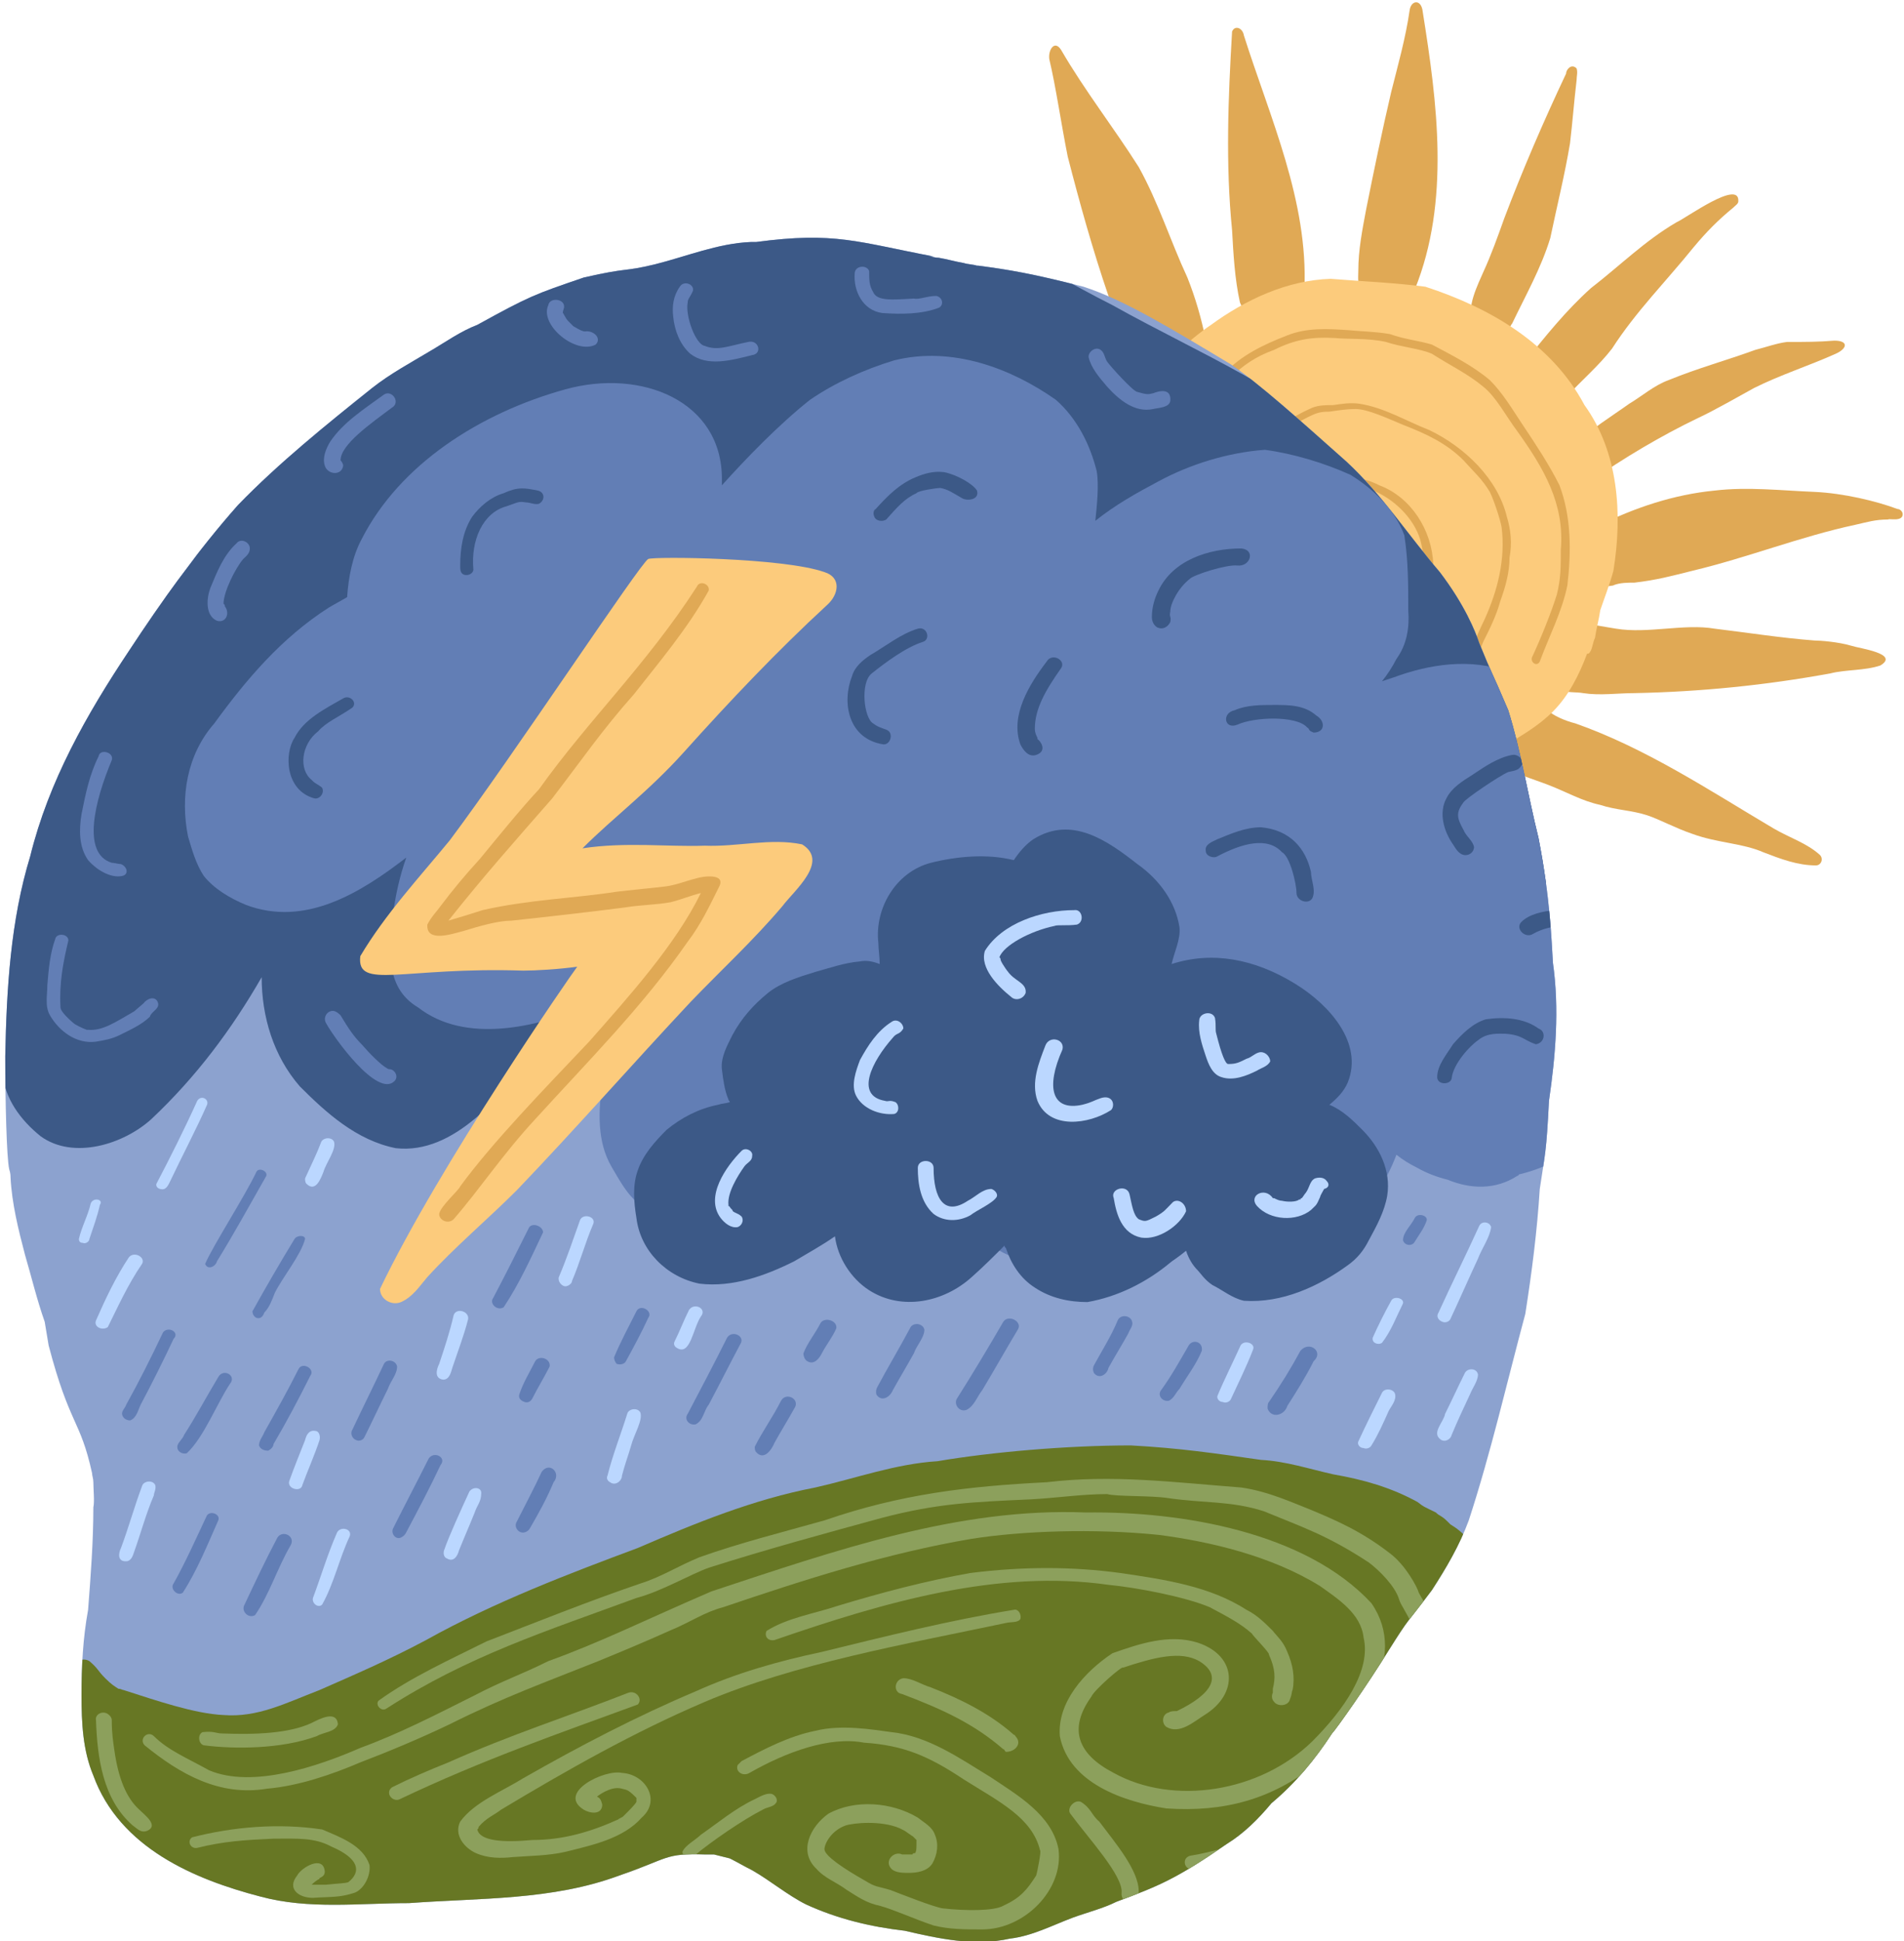 <?xml version="1.0" encoding="utf-8"?>
<!-- Generator: Adobe Illustrator 27.0.0, SVG Export Plug-In . SVG Version: 6.00 Build 0)  -->
<svg version="1.1" xmlns="http://www.w3.org/2000/svg" xmlns:xlink="http://www.w3.org/1999/xlink" x="0px" y="0px"
	 viewBox="0 0 144.8 147.6" style="enable-background:new 0 0 144.8 147.6;" xml:space="preserve">
<style type="text/css">
	.st0{fill:#FFFFFF;}
	.st1{fill:#8CA2CF;}
	.st2{clip-path:url(#SVGID_00000063593628501861055140000011704030840355943866_);}
	.st3{fill:#627EB5;}
	.st4{fill:#8CA05C;}
	.st5{fill:#677724;}
	.st6{fill:#E0A955;}
	.st7{fill:#BBD7FF;}
	.st8{fill:#3C5987;}
	.st9{fill:#669CD3;}
	.st10{clip-path:url(#SVGID_00000119079358298861743560000001902613503346856099_);}
	.st11{fill:#92C4FC;}
	.st12{fill:#FAF4D2;}
	.st13{fill:#FCCB7C;}
	.st14{clip-path:url(#SVGID_00000023274603840478086140000007264536772166367406_);}
	.st15{clip-path:url(#SVGID_00000099630803408266280280000002179484581151799699_);}
	.st16{fill:#C5CAF0;}
	.st17{clip-path:url(#SVGID_00000070830481745310778670000006280921250793070998_);}
	.st18{clip-path:url(#SVGID_00000102513412475594882680000005821887437983657398_);}
	.st19{clip-path:url(#SVGID_00000029751078170431228510000011696394354233481356_);}
	.st20{clip-path:url(#SVGID_00000140709649165279317030000017233633716220693643_);}
	.st21{clip-path:url(#SVGID_00000026844895411699969710000015802917370998536344_);}
</style>
<g id="BACKGROUND">
</g>
<g id="OBJECTS">
	<g>
		<g>
			<path class="st6" d="M119.9,5.2c0.1,0.3,0,0.6,0,0.9c-0.2,1.7-0.3,3.1-0.5,4.8c-0.4,2.4-1,4.8-1.5,7.2c-0.7,2.3-1.9,4.4-2.9,6.5
				c-0.1,0.1-0.1,0.2-0.2,0.3c0,0.3-0.4,0.5-0.7,0.3c-0.6-0.8-0.7-0.5-1.9-1c-0.9-0.4,0.3-2.8,0.6-3.5c0.6-1.3,1.1-2.7,1.6-4.1
				c1.4-3.7,3-7.4,4.7-11C119.1,5.3,119.5,4.8,119.9,5.2"/>
			<path class="st6" d="M108.2,0.9c1.1,6.9,2.1,14.4-0.6,21.1c0,0.1-0.1,0.2-0.1,0.3c0,0.3-0.2,0.5-0.5,0.5
				c-0.7-0.2-0.9-0.3-1.7-0.4c-0.6-0.1-1.2,0-1.7-0.4c-0.4-0.3-0.3-0.9-0.3-1.4c0-1.6,0.3-3.1,0.6-4.7c0.6-3,1.2-5.9,1.9-8.9
				c0.5-2,1.1-4.1,1.4-6.2C107.3,0,108.1-0.1,108.2,0.9"/>
			<path class="st6" d="M94.6,2.7c2,6.3,4.9,12.6,4.6,19.3c0,0.1,0,0.1,0,0.2c0.1,0.1,0.1,0.2,0.1,0.4c0,0.1-0.1,0.2-0.2,0.2
				c0,0.1-0.1,0.1-0.1,0.2c-0.1,0.1-0.3,0.1-0.4,0c-0.1,0-0.3,0-0.4,0c-0.6,0-1.2,0.2-1.8,0.3c-0.8,0.1-1.7,0.8-2.1-0.3
				c-0.4-1.8-0.5-3.7-0.6-5.5c-0.5-5-0.3-10,0-15.1C93.9,1.9,94.5,2.1,94.6,2.7"/>
			<path class="st6" d="M80.7,3.8c1.8,3.1,4,5.9,5.9,8.9c1.5,2.7,2.4,5.6,3.7,8.4c0.6,1.5,1.1,3.2,1.4,4.8c0,0.1,0,0.1,0,0.2
				c0,0,0,0,0,0c0,0.1,0,0.2-0.1,0.3c-0.1,0.1-0.2,0.1-0.3,0.1c-0.9,0.5-1.7,1.6-2.6,2.8c-0.7,1-1.4,1.2-1.7-0.2
				c-0.9-2.2-1.9-4.4-2.7-6.6c-1.2-3.5-2.2-7.1-3.1-10.6c-0.5-2.5-0.9-5.3-1.4-7.4C79.7,3.8,80.2,3,80.7,3.8"/>
			<path class="st6" d="M63.3,19.3c0.2-0.3,0.6-0.1,0.8,0.1c0.6,0.4,1.2,0.9,1.5,1.1c1.7,0.9,3.5,1.6,5.1,2.5
				c1.1,0.6,1.7,1.1,2.9,1.7c1.3,0.6,2.3,1.5,3.5,2.3c0.5,0.3,2,1.2,2.8,1.6c1.8,0.9,3.8,1.6,5.7,2.5c0.3,0.1,0.7,0.3,1,0.5
				c0,0,0,0,0,0c0.1,0,0.1,0.1,0.2,0.1c0.2,0,0.5,0.2,0.3,0.4c-0.8,1.4-1.5,2.8-2.2,4.2c-0.2,0.5-0.4,1.3-1.1,1.2
				c-0.4-0.1-0.6-0.4-0.9-0.6c-0.6-0.4-1.1-0.7-1.8-1.1c-3.5-2.1-7.1-4.3-10-7.2c-2.8-2.9-4.8-6-7.7-8.5c0,0,0,0,0,0
				c0,0-0.1,0-0.1-0.1C63.1,19.7,63.1,19.5,63.3,19.3"/>
			<path class="st6" d="M115.9,27.6c1.6-2,3.2-4,5.1-5.7c2.2-1.7,4.1-3.6,6.5-5c0.7-0.3,4.8-3.3,4.7-1.6c0,0.2-0.2,0.3-0.4,0.5
				c-1.1,0.9-2,1.8-3,3c-2.1,2.6-4.4,4.9-6.2,7.7c-1,1.3-2.3,2.4-3.4,3.6c-0.3,0.3-0.5,0.7-1,0.8c-0.7-0.1-0.9-0.8-1.2-1.4
				c-0.1-0.2-0.7-0.9-1-1.4C116,28.2,115.7,27.9,115.9,27.6"/>
			<path class="st6" d="M119.6,34C119.6,34,119.6,34,119.6,34c0.1-0.1,0.1-0.2,0.2-0.2c0,0,0,0,0,0c1.2-1.2,2.7-2.1,4.1-3.1
				c1-0.6,1.9-1.4,3-1.8c2.2-0.9,4.4-1.5,6.6-2.3c0.8-0.2,1.6-0.5,2.4-0.6c1.4,0,2.4,0,3.6-0.1c1.1,0,1,0.6,0.1,1
				c-2,0.9-4.2,1.6-6.2,2.6c-1.1,0.6-3,1.7-4.3,2.3c-2.7,1.3-5.6,3-8.3,4.9c-0.5,0-0.6-0.7-0.9-1.2c-0.1-0.3-0.3-0.8-0.4-1.1
				C119.5,34.2,119.5,34.1,119.6,34"/>
			<path class="st6" d="M121.5,40c2.8-1.4,5.8-2.4,8.9-2.7c2.5-0.3,5.1,0,7.6,0.1c2.2,0.1,4.7,0.7,6.3,1.3c0.2,0,0.4,0.2,0.4,0.4
				c0,0.6-1.1,0.3-1.1,0.4c-1,0-1.6,0.2-2.5,0.4c-4.2,0.9-8.2,2.5-12.4,3.5c-1.6,0.4-2.7,0.7-4.4,0.9c-0.5,0-1.1,0-1.6,0.2
				c0.2,0-0.6,0.1-0.7,0.1c-0.3,0-0.7,0.2-1,0c-0.4-0.4,0-1,0.1-1.5c0.2-1,0.2-1.7,0.3-2.5C121.4,40.5,121.3,40.1,121.5,40"/>
			<path class="st6" d="M120.2,47.5c0.3-0.2,0.6-0.1,0.9,0c0.6,0.1,1.2,0.2,1.8,0.3c2.4,0.4,5.2-0.4,7.5,0c2.5,0.3,5,0.7,7.6,0.9
				c0.4,0,1.8,0.1,2.8,0.4c0.6,0.2,3.7,0.6,2.2,1.5c-1.2,0.4-2.6,0.3-3.8,0.6c-4.9,0.9-9.9,1.4-14.9,1.5c-1.3,0-2.6,0.2-3.9,0
				c-0.5-0.1-1.3,0-2-0.3c-0.1-0.1-0.2-0.2-0.2-0.3c-0.1-0.1-0.2-0.2-0.1-0.4C118.8,50.4,119.4,48.6,120.2,47.5"/>
			<path class="st6" d="M112.3,57.1c1.3-1.1,2.7-2.2,3.7-3.2c0.2-0.3,0.5-0.8,0.9-0.7c0.5,0.3,0.4,0.5,0.8,0.8
				c0.4,0.4,1.3,0.8,2.1,1c5.4,1.9,10.2,5.1,15.1,8c1.2,0.7,2.5,1.1,3.5,2c0.3,0.3,0.1,0.8-0.3,0.8c-1.4,0-2.7-0.5-4-1
				c-1.6-0.7-3.5-0.7-5.4-1.4c-1.2-0.4-2.5-1.1-3.4-1.4c-1.2-0.4-2.4-0.4-3.6-0.8c-1.4-0.3-2.6-1-3.9-1.5c-0.5-0.2-1.4-0.5-2.2-0.8
				c-1-0.4-1.7-0.5-2.5-0.9c-0.5-0.3-0.2-0.2-0.6-0.5c0,0-0.1-0.1-0.1-0.1C112.2,57.6,112.1,57.3,112.3,57.1"/>
			<path class="st6" d="M69,41.2c2-0.2,4.9-0.3,6.5-0.7c1.1-0.2,2.1-0.7,3.2-0.8c1.2-0.2,2.4-0.1,3.6,0c0.9,0.2,1.2,0.3,1.7,0.1
				c0.3-0.1,0.1,0,0.5-0.1c0,0,0,0,0,0c0,0,0,0,0,0c0,0,0,0,0,0c0.1,0,0.1-0.1,0.2-0.1c0,0,0,0,0,0c0.3-0.2,0.6,0.1,0.6,0.4
				c-0.4,1.4-0.7,2.9-0.6,4.2c0,0.1,0.1,0.3,0.1,0.3c0.1,0.3,0.1,0.4,0.2,0.5c0,0.4-0.4,0.7-0.7,0.5c-1.3-0.8-2.9-0.7-4.5-1.1
				c-1.3-0.3-2.4-0.8-3.6-1.1c-2.4-0.4-4.5-0.7-6.7-0.8c-0.6-0.1-1.3,0-1.7-0.5C67.4,41.2,68.5,41.1,69,41.2"/>
		</g>
		<path class="st13" d="M88,28.9c0.5-0.7,1-1.5,1.6-2.2c0.8-0.7,1.6-1.4,2.5-2c2.6-1.9,5.8-3.4,9.1-3.5c2.5,0.2,4.9,0.3,7.2,0.6
			c4.9,1.6,9.6,4.3,12.1,9c2.6,3.6,2.9,8.3,2.2,12.6c-0.3,1.1-0.7,2.1-1,3c-0.1,0.7-0.3,1.4-0.4,2.1c-0.2,0.4-0.2,1-0.5,1.2
			c0,0-0.1,0-0.1,0c-0.6,1.6-1.4,3.2-2.6,4.4c-0.9,0.9-2,1.6-3,2.2c-0.2,0.2-0.4,0.3-0.7,0.5c-3.1,2.3-6.9,3.9-10.8,3.3
			c-1.4-0.3-1.8-0.2-3.1-0.4c-1.5-0.3-2.9-0.9-4.3-1.6c-2.8-1.5-5.6-3.1-7.7-5.5c-1.3-1.9-2.5-4-3.4-6.2c-0.6-1.8-1-3.7-1.2-5.7
			c-0.2-1.5-0.2-3,0.2-4.5c0.4-1.2,0.9-2.4,1.4-3.5C86.3,31.3,87.1,30.4,88,28.9"/>
		<path class="st6" d="M93.1,28.4c1.3-1.4,3-2.2,4.8-2.9c1.5-0.6,3.1-0.5,4.6-0.4c1,0.1,2,0.1,3.2,0.3c1.1,0.4,2.2,0.5,3.2,0.8
			c1.5,0.8,3.1,1.6,4.4,2.7c1,1,1.7,2.2,2.5,3.4c1,1.5,2,3,2.8,4.6c0.9,2.4,0.9,5,0.6,7.6c-0.4,2-1.4,3.9-2.1,5.8
			c-0.2,0.4-0.7,0.1-0.6-0.3c0.7-1.5,1.5-3.5,1.9-4.8c0.3-1.2,0.3-2.1,0.3-3.4c0.3-3.5-1.3-6.2-3.3-9c-0.9-1.2-1.6-2.6-2.6-3.4
			c-1.2-1-2.5-1.6-3.9-2.5c-0.9-0.4-2.3-0.5-3.5-0.9c-1.3-0.3-2.9-0.2-3.9-0.3c-1.7-0.1-3,0.1-4.6,0.9c-1.4,0.5-2.4,1.2-3.3,2.1
			c-2,1.9-3.5,3.9-4.4,6.6C88.6,37,88,38.2,87.8,40c-0.2,1.8,0,3.4,0.5,5.1c0.6,2,1.9,3.1,3.3,4.6c1,0.9,1.9,1.8,3,2.7
			c0.6,0.3,2,1.2,2.9,1.7c1.7,0.8,3.8,1.3,5.8,1.1c0.9-0.1,2.1,0.1,2.7-0.1c0.3-0.1,0.5-0.1,0.7-0.3c1.5-0.9,2.8-1.7,3.8-3
			c1-1.2,1.6-3.1,2.4-4.7c1-2.2,1.6-4.6,1.3-7c-0.1-0.6-0.6-2.1-0.9-2.7c-0.6-1-1.2-1.5-2-2.4c-1.3-1.3-2.8-2-4.6-2.7
			c-1.2-0.5-2.7-1.2-3.6-1.2c-0.7,0-1.3,0.1-2,0.2c-0.7,0-1,0.1-1.6,0.4c-2.2,1.1-4.6,3.1-5.4,5.7c-0.7,1.6-0.5,3.5,0.1,5.2
			c0.8,2.2,2.4,4.3,4.5,5.1c1.3,0.5,2.6,1,3.6,0.9c2-0.2,3.5-0.8,4.6-2.4c0.4-0.7,1.2-2.1,1.4-3.1c0.1-0.5-0.1-1.1-0.2-1.7
			c-0.5-2.5-3.5-4.7-5.6-4.4c-0.9,0.4-1.8,0.7-2.2,1.7c-0.5,1.2-0.9,2.5-0.1,3.1c0.3,0.3,0.7,0.4,1.2,0.6c0.2,0,0.5,0.1,0.4,0.4
			c-0.1,0.3-0.4,0.3-0.7,0.2c-0.4-0.1-0.7-0.3-1-0.5c-1.6-1-0.8-3.6,0.2-4.8c0.7-0.6,1.2-0.8,2-1.2c0.9-0.3,1.8,0,2.6,0.4
			c2.4,0.9,4,3.4,4.1,6c0,1-0.4,1.8-0.9,2.7c-0.5,1-1.2,2-2.2,2.7c-1.2,0.7-2.6,1.2-4,1c-1.5-0.1-3.7-0.9-5.2-2
			c-2.4-1.9-3.7-4.9-3.7-7.9c0.1-1.9,1-3.6,2.2-5c1.2-1.5,2.8-2.6,4.6-3.4c0.5-0.2,1.1-0.2,1.6-0.2c0.7-0.1,1.3-0.2,2-0.1
			c1.9,0.3,3.5,1.3,5.3,2c2.7,1.3,5.2,3.7,5.9,6.6c0.3,1,0.4,2,0.2,3.1c0,1.1-0.3,2.2-0.7,3.3c-0.3,1.1-0.8,2.1-1.3,3.1
			c-0.5,1.3-1.1,2.6-2,3.7c-0.9,1.1-2,1.9-3.2,2.6c-0.6,0.4-1.2,0.8-2,0.9c-2,0-4.1,0.3-6.1-0.3c-1.4-0.3-2.6-0.9-3.8-1.6
			c-1.1-0.6-2-1.2-2.9-2.1c-1.8-1.7-3.6-3.3-4.7-5.3c-0.6-1.3-0.8-2.7-1-3.9c-0.3-2.7,0.6-5.2,1.6-7.6
			C89.6,32.4,91.2,30.2,93.1,28.4"/>
	</g>
	<g>
		<path class="st1" d="M118.1,73.2c-0.1-1.6-0.2-4.9-1.1-9.5c-0.8-3.2-1.3-6.5-2.3-9.7c-1.4-3.3-1.1-2.4-2.2-5.1
			c-0.3-0.9-1.1-2.9-3-5.4c-2.4-2.8-4.4-5.9-7.1-8.4c-3.6-3.2-6.6-5.9-8.8-7.4c-4.5-2.7-8.1-4.9-11.2-5.9c-3.9-1-5.7-1.3-8-1.6
			c0,0,0.1,0,0.1,0c0,0-0.1,0-0.1,0c-0.1,0-0.2,0-0.3,0c-0.8,0-0.2,0,0.2,0c-0.3-0.1-0.7-0.1-1-0.2c-0.6-0.1-1.3-0.3-1.9-0.4
			c0.1,0,0.1,0,0,0c-0.3,0-0.5-0.1-0.8-0.1c0.1,0,0.2,0,0.4,0c-5.8-1.1-7.5-1.9-13.5-1.1c0,0-0.2,0-0.4,0c-2.5,0.1-4.9,1.1-7.3,1.7
			c-2.5,0.6-1.9,0.2-5.4,1c-3.8,1.3-4.1,1.4-8.1,3.6c-1.3,0.5-2.4,1.3-3.6,2c-1.5,0.9-3,1.7-4.4,2.8c-3.5,2.8-7.1,5.7-10.2,8.9
			c-3.1,3.5-5.8,7.3-8.3,11.1c-3.2,4.8-6.1,9.9-7.5,15.6c-1.5,4.9-1.8,10.1-1.9,15.2c0,3.4,0.1,7.7,0.3,8.6c0.1,0.3,0.1,0.5,0.1,0.6
			c0.1,2,0.6,4,1.1,5.9c0.5,1.7,0.9,3.4,1.5,5.1c0.1,0.6,0.2,1.2,0.3,1.8c1.6,6.1,2.4,5.6,3.3,9.7c0,0.2,0.1,0.4,0.1,0.7
			c0,0.5,0.1,1.5,0,1.9c0,2.6-0.2,5.2-0.4,7.8c-0.4,2.2-0.5,4.3-0.5,6.5c0,2.1,0.1,4.2,0.9,6.1c2,5.5,7.7,7.9,12.7,9.2
			c3.7,1,7.5,0.5,11.3,0.5c5.4-0.4,10.9-0.2,16-2.1c3.8-1.3,3.4-1.7,6.5-1.6c0.3,0,0.5,0,0.7,0c0.4,0.1,0.8,0.2,1.2,0.3
			c0.6,0.3,1.1,0.6,1.7,0.9c1.4,0.8,2.7,1.9,4.1,2.6c2.4,1.1,4.9,1.7,7.5,2c2.6,0.6,5.3,1.2,8,0.6c1.7-0.2,3.2-1,4.8-1.6
			c1.1-0.4,2.3-0.7,3.3-1.2c3.2-1.2,4.5-1.7,8.4-4.4c1.3-0.8,2.4-1.9,3.4-3.1c1.8-1.5,3.3-3.3,4.6-5.3c0.3-0.3,2.7-3.7,4.3-6.3
			c1.7-2.7,1.2-1.8,3.3-4.6c1.1-1.7,2.1-3.4,2.8-5.3c1.7-5.2,2.9-10.5,4.3-15.7c0.5-3.2,0.9-6.3,1.1-9.5c0.4-2.7,0.5-2.7,0.7-6.7
			C118.3,80.3,118.6,76.7,118.1,73.2"/>
		<g>
			<defs>
				<path id="SVGID_00000090271626569272232640000005970113581054344088_" d="M118.1,73.2c-0.1-1.6-0.2-4.9-1.1-9.5
					c-0.8-3.2-1.3-6.5-2.3-9.7c-1.4-3.3-1.1-2.4-2.2-5.1c-0.3-0.9-1.1-2.9-3-5.4c-2.4-2.8-4.4-5.9-7.1-8.4c-3.6-3.2-6.6-5.9-8.8-7.4
					c-4.5-2.7-8.1-4.9-11.2-5.9c-3.9-1-5.7-1.3-8-1.6c0,0,0.1,0,0.1,0c0,0-0.1,0-0.1,0c-0.1,0-0.2,0-0.3,0c-0.8,0-0.2,0,0.2,0
					c-0.3-0.1-0.7-0.1-1-0.2c-0.6-0.1-1.3-0.3-1.9-0.4c0.1,0,0.1,0,0,0c-0.3,0-0.5-0.1-0.8-0.1c0.1,0,0.2,0,0.4,0
					c-5.8-1.1-7.5-1.9-13.5-1.1c0,0-0.2,0-0.4,0c-2.5,0.1-4.9,1.1-7.3,1.7c-2.5,0.6-1.9,0.2-5.4,1c-3.8,1.3-4.1,1.4-8.1,3.6
					c-1.3,0.5-2.4,1.3-3.6,2c-1.5,0.9-3,1.7-4.4,2.8c-3.5,2.8-7.1,5.7-10.2,8.9c-3.1,3.5-5.8,7.3-8.3,11.1
					c-3.2,4.8-6.1,9.9-7.5,15.6c-1.5,4.9-1.8,10.1-1.9,15.2c0,3.4,0.1,7.7,0.3,8.6c0.1,0.3,0.1,0.5,0.1,0.6c0.1,2,0.6,4,1.1,5.9
					c0.5,1.7,0.9,3.4,1.5,5.1c0.1,0.6,0.2,1.2,0.3,1.8c1.6,6.1,2.4,5.6,3.3,9.7c0,0.2,0.1,0.4,0.1,0.7c0,0.5,0.1,1.5,0,1.9
					c0,2.6-0.2,5.2-0.4,7.8c-0.4,2.2-0.5,4.3-0.5,6.5c0,2.1,0.1,4.2,0.9,6.1c2,5.5,7.7,7.9,12.7,9.2c3.7,1,7.5,0.5,11.3,0.5
					c5.4-0.4,10.9-0.2,16-2.1c3.8-1.3,3.4-1.7,6.5-1.6c0.3,0,0.5,0,0.7,0c0.4,0.1,0.8,0.2,1.2,0.3c0.6,0.3,1.1,0.6,1.7,0.9
					c1.4,0.8,2.7,1.9,4.1,2.6c2.4,1.1,4.9,1.7,7.5,2c2.6,0.6,5.3,1.2,8,0.6c1.7-0.2,3.2-1,4.8-1.6c1.1-0.4,2.3-0.7,3.3-1.2
					c3.2-1.2,4.5-1.7,8.4-4.4c1.3-0.8,2.4-1.9,3.4-3.1c1.8-1.5,3.3-3.3,4.6-5.3c0.3-0.3,2.7-3.7,4.3-6.3c1.7-2.7,1.2-1.8,3.3-4.6
					c1.1-1.7,2.1-3.4,2.8-5.3c1.7-5.2,2.9-10.5,4.3-15.7c0.5-3.2,0.9-6.3,1.1-9.5c0.4-2.7,0.5-2.7,0.7-6.7
					C118.3,80.3,118.6,76.7,118.1,73.2"/>
			</defs>
			<clipPath id="SVGID_00000044147149115410455000000007022924984463139753_">
				<use xlink:href="#SVGID_00000090271626569272232640000005970113581054344088_"  style="overflow:visible;"/>
			</clipPath>
			<g style="clip-path:url(#SVGID_00000044147149115410455000000007022924984463139753_);">
				<path class="st5" d="M113.4,122.1c-0.1-0.6,0-0.7-0.2-1.2l0,0c0-0.2-0.1-0.5-0.2-0.6c0-0.1,0-0.2,0-0.2c0-0.2,0-0.4-0.1-0.6
					c0.1-0.3,0-0.7-0.1-1c-0.1-0.3,0-0.2-0.4-0.6c0,0-0.1,0-0.1,0c0-0.1-0.1-0.1-0.1-0.2c-0.3-0.4-0.3-0.2-0.6-0.7
					c-0.3-0.4-0.8-0.8-1.3-1.1c0,0-0.1-0.1-0.2-0.2c-0.5-0.5-0.6-0.4-0.9-0.7c-0.8-0.4-0.9-0.4-1.4-0.8c-2-1.1-4.1-1.7-6.4-2.1
					c-1.8-0.4-3.6-1-5.5-1.1c-3.5-0.5-6.2-0.9-9.9-1.1c-4.8,0-10.6,0.5-14.7,1.2c-3.2,0.2-6.2,1.3-9.3,2c-4.7,0.9-9.1,2.7-13.5,4.6
					c-5.1,1.9-10.9,4.1-16.1,7c-2.8,1.5-5.6,2.7-8.1,3.8c-2.6,1-4.7,2.1-7.3,1.9c-2.2-0.1-5.1-1.1-7.6-1.9c-0.1,0-0.2-0.1-0.4-0.1
					c-0.3-0.2-0.5-0.3-1-0.8c-0.6-0.6-0.5-0.7-1.2-1.3c-0.5-0.3-1.2,0-1.2,0.6c-0.2,1,0,1.9-0.1,2.9c-0.1,0.4-0.1,0.9,0,1.3
					c-0.1,1.9,0,3.8,1,5.5c0.9,1.7,2.4,3,3.8,4.2c1,0.9,2.3,1.4,3.5,2c0.5,0.4,1,0.8,1.6,1.2c4,2.2,7.9,2.3,12.3,2.6
					c2.6,0,5.2,0.5,7.8,0.3c4.9-0.5,9.5-2,14.1-3.5c1.9-0.5,3.2-0.8,4.6-0.4c1.9,0.6,4.7,2.3,6.7,3.8c1.7,1.3,3.7,2.2,5.7,3.2
					c1.4,0.6,2.9,0.6,4.4,1c5.2,1,10.6-0.1,15.5-1.8c2.4-0.8,4.3-2.4,6.4-3.6c2.5-1.5,4.7-3.2,7.1-5.3c3.5-2.8,5.2-5.8,7.6-9
					c1.2-2.1,2.2-3.1,3.9-4.7C113,125.1,113.4,123.6,113.4,122.1"/>
				<g>
					<path class="st4" d="M104.3,121.9c-5-5.4-14.4-7-21.7-6.9c-9.7-0.4-19.1,2.9-28.5,6c-5.1,2.2-8.5,3.9-12.4,5.3
						c-2,1-3.5,1.5-5.6,2.6c-3,1.5-5.7,2.9-8.7,4c-3.2,1.4-8.2,3.1-11.5,1.7c-1.6-0.9-3.1-1.5-4.2-2.6c-0.2-0.2-0.5-0.2-0.7,0
						c-0.2,0.2-0.2,0.5,0,0.7c2.7,2.2,5.7,3.9,9.3,3.3c2.4-0.2,5-1.1,7.1-2c2.1-0.8,4.5-1.8,6.8-2.9c4.2-2.1,7.3-3.2,11.3-4.8
						c1.7-0.7,3.4-1.4,5.4-2.3c1.7-0.7,2.6-1.4,4.1-1.8c6.2-2.1,12.4-4.1,18.9-5.2c3.8-0.6,9.3-0.8,14.2-0.3
						c3.9,0.5,8.6,1.6,12.3,3.9c1.4,1,3.1,2.1,3.3,3.9c0.6,2.5-1.5,5.5-3.9,7.9c-4,3.9-10.6,4.9-15.1,2.4c-2.7-1.4-3.5-3.3-1.7-5.8
						c0.2-0.5,2.4-2.4,2.4-2.2c2.4-0.8,4.4-1.3,5.8-0.5c1.8,1.1,1,2.5-1.7,3.8c0,0,0,0-0.1,0c-0.1,0-0.4,0-0.5,0.1
						c-0.5,0.1-0.6,0.8-0.2,1.1c1,0.6,2.1-0.4,2.9-0.9c2.6-1.6,2.5-4.5-0.5-5.5c-2.2-0.7-4.5,0.1-6.5,0.8c-2.1,1.4-4.2,3.7-4,6.3
						c0.7,3.6,4.9,5,8.1,5.5c4.4,0.3,8-0.7,11.3-3.3C103.4,131,107.2,126.1,104.3,121.9"/>
					<path class="st4" d="M77.1,122.4c-4.9,0.8-9.7,2-14.6,3.2c-3.3,0.7-6.5,1.6-9.6,3c-4.5,1.9-8.9,4.2-13.1,6.6
						c-1.6,1-3.7,1.8-4.8,3.3c-0.5,1,0.3,2,1.2,2.4c0.9,0.4,1.9,0.4,2.8,0.3c1.3-0.1,2.7-0.1,4-0.4c2-0.5,4.4-1,5.8-2.6
						c1.5-1.3,0.3-3.3-1.5-3.4c-1.3-0.3-5,1.5-2.9,2.8c0.5,0.3,1.4,0.4,1.4-0.4c-0.1-0.4-0.2-0.5-0.4-0.6c0.4-0.3,1.2-0.8,1.9-0.6
						c0.3,0.1,0.4,0,1,0.6c0,0,0.1,0.1,0.1,0.1c0,0,0,0,0,0c0,0.1,0,0.1,0,0.2c0,0,0,0.1,0,0.1c-0.1,0.2-0.5,0.6-0.9,1
						c0,0,0,0-0.1,0.1c-0.1,0.1-0.6,0.3-0.3,0.2c-2.2,1-4.3,1.6-6.6,1.6c-2.2,0.2-4,0.1-4.2-0.8c0,0,0,0,0,0c0,0,0,0,0,0
						c0,0,0,0,0,0c0,0,0,0,0,0c0,0,0-0.1,0-0.1c0,0,0,0,0,0.1l0,0c0,0,0,0,0,0c0,0,0,0,0,0c0,0,0,0,0,0c0,0,0,0,0,0
						c0.1-0.1,0.1-0.1,0.1-0.2c0.6-0.7,1.2-0.9,1.7-1.3c5-3,10.1-5.9,15.5-8.2c6.8-2.9,15.3-4.4,22.9-6c0.4-0.1,0.9,0,1.1-0.3
						C77.7,122.7,77.4,122.3,77.1,122.4"/>
					<path class="st4" d="M36.2,139.2C36.2,139.2,36.2,139.1,36.2,139.2C36.2,139.1,36.2,139.2,36.2,139.2L36.2,139.2z"/>
					<path class="st4" d="M80.5,140.6c-0.5-2.6-3.1-4.1-5.2-5.5c-2.3-1.4-4.7-3.1-7.5-3.4c-1.5-0.2-3.8-0.6-5.8-0.1
						c-2,0.4-3.9,1.4-5.6,2.3c-0.1,0.1-0.2,0.2-0.3,0.3c-0.2,0.5,0.4,0.9,0.9,0.6c2.8-1.6,6.1-2.8,8.7-2.3c3,0.2,4.9,1,7.6,2.8
						c2.7,1.7,5.2,2.9,5.8,5.4c0.1,0-0.2,1.6-0.3,1.9c-0.7,1.1-1.2,1.7-2.5,2.3c-0.7,0.4-2.8,0.4-4.6,0.2c-0.7-0.1-3.2-1.1-4-1.4
						c-1-0.3-1.1-0.2-1.9-0.7c-1.6-0.9-3.1-1.9-3.1-2.4c0-0.4,0.5-1.4,1.6-1.8c0.6-0.2,2.7-0.4,4.1,0.2c0,0,0.2,0.1,0.4,0.2
						c0.3,0.2,0.7,0.5,0.6,0.4c0,0,0.1,0.1,0.1,0.1c0,0,0.1,0.1,0.1,0.1c0,0,0.1,0.1,0.1,0.1c0,0,0,0.1,0,0.1c0,0.6,0,0.7-0.1,0.9
						c0,0,0,0,0,0c0,0,0,0,0,0c-0.1,0-0.2,0-0.2,0.1c-0.3,0-0.5,0-0.8,0c-0.6-0.3-1.4,0.5-0.8,1.1c0.3,0.3,0.9,0.3,1.3,0.3
						c0.6,0,1.4-0.1,1.8-0.7c0.4-0.7,0.5-1.5,0.2-2.2c-0.2-0.6-0.8-0.9-1.3-1.3c-2-1.2-4.8-1.4-6.8-0.3c-1.4,1-2.3,2.9-0.9,4.2
						c0.6,0.7,1.5,1,2.3,1.6c0.8,0.5,1.5,1,2.5,1.2c1.1,0.3,2.6,1,4.1,1.5c1.2,0.3,2.4,0.3,3.7,0.3
						C77.9,146.7,80.9,143.7,80.5,140.6"/>
					<path class="st4" d="M28.1,141.8c-0.5-1.5-2.2-2.1-3.6-2.7c-3.3-0.5-6.8-0.2-9.9,0.6c-0.4,0.3-0.1,0.9,0.4,0.8
						c2-0.5,3.6-0.6,5.8-0.7c1.8,0,3.1-0.1,4.4,0.6c2.1,0.9,2.3,1.9,1.3,2.7c-0.2,0.1-0.8,0.1-1.7,0.2c-0.4,0-0.9,0-1.1,0
						c0.1-0.1,0.2-0.2,0.5-0.4c0,0,0.1,0,0.1-0.1c0.2-0.1,0.4-0.2,0.4-0.5c-0.1-1.3-1.8-0.3-2.1,0.3c-0.8,1,0.1,1.7,1.2,1.7
						c1.4-0.1,2,0,3.2-0.4C27.7,143.6,28.2,142.6,28.1,141.8"/>
					<path class="st4" d="M109,123.4c-0.3-1.1-0.5-1.2-1.1-2.3c-0.1-0.4-1-2.1-2.2-3c-2.2-1.7-4.1-2.5-6-3.3
						c-1.3-0.5-3.2-1.4-5.3-1.7c-5.2-0.4-9.8-1-14.8-0.4c-6,0.3-11.1,0.9-16.9,2.9c-3.2,0.9-6.4,1.7-9.5,2.8c-1.7,0.7-2.9,1.5-4.5,2
						c-4.1,1.4-7.8,2.9-11.7,4.4c-2.8,1.4-5.7,2.7-8.2,4.5c-0.3,0.3,0.2,0.9,0.6,0.6c6.2-4,12.2-5.9,19-8.4c1.9-0.5,4.1-1.8,5.5-2.3
						c4.4-1.4,8.8-2.6,13.2-3.8c4.2-1.1,6.9-1.2,11.3-1.4c1.9-0.1,3.9-0.4,5.8-0.4c0.7,0.2,3.3,0.1,4.6,0.3c2.7,0.4,4.8,0.2,7.3,1
						c2.9,1.2,4.8,1.8,8,3.9c0.8,0.6,2,1.8,2.3,2.8c0.1,0.4,0.7,1.2,0.9,1.8c0.2,0.3,0.1,0.1,0.1,0.4c0,0.1-0.1,0.3,0,0.4
						C107.9,125.1,109.3,124.3,109,123.4"/>
					<path class="st4" d="M97.9,125.6c-0.3-0.8-0.8-1.2-1.1-1.6c-0.6-0.6-1.2-1.2-2-1.6c-2.8-1.8-6.2-2.3-9.6-2.8
						c-3.7-0.5-7.4-0.5-11.4,0c-3.4,0.6-6.8,1.5-10.1,2.5c-1.8,0.6-3.8,0.9-5.4,1.9c-0.2,0.4,0.1,0.8,0.6,0.7
						c8.4-2.9,17-5.4,25.4-4.2c2.1,0.2,5.8,0.9,7.7,1.7c1.3,0.7,2.3,1.2,3.2,2c0.1,0.2,1.4,1.5,1.3,1.6c0.5,1.1,0.5,1.8,0.3,2.6
						c0,0.1,0,0.2,0,0.3c-0.1,0.2-0.1,0.5,0.1,0.7c0.3,0.4,1.1,0.3,1.2-0.2c0.2-0.5,0.1-0.5,0.2-0.7
						C98.5,127.5,98.3,126.5,97.9,125.6"/>
					<path class="st4" d="M47.8,128.7c-4.6,1.8-9,3.2-13.7,5.3c-1.5,0.6-2.9,1.2-4.3,1.9c-0.1,0.1-0.2,0.2-0.2,0.3
						c-0.1,0.4,0.4,0.8,0.8,0.6c6.3-3,12.1-5,18.1-7.2C48.9,129.2,48.4,128.5,47.8,128.7"/>
					<path class="st4" d="M23.7,131c-1.7,0.8-4.3,0.9-6.8,0.8c-0.5,0-0.6-0.2-1.5-0.1c-0.4,0.2-0.3,0.9,0.1,1
						c2.3,0.3,5.9,0.3,8.6-0.7c0.5-0.3,1.4-0.3,1.6-0.9C25.6,130,24.3,130.7,23.7,131"/>
					<path class="st4" d="M77.3,132.1c-0.1-0.1-0.1-0.2-0.2-0.2c-1.8-1.6-4-2.7-6.3-3.6c-0.7-0.2-1.4-0.7-2.1-0.7
						c-0.7,0.1-0.8,1.1-0.1,1.2c2.9,1.1,5.4,2.2,7.7,4.2l0,0c0,0,0,0,0,0c0,0,0.1,0,0.1,0.1c0.1,0.1,0.1,0.1,0.1,0.1
						C77.2,133.2,77.7,132.6,77.3,132.1"/>
					<path class="st4" d="M77.3,132.1C77.3,132.1,77.3,132,77.3,132.1C77.3,132,77.3,132.1,77.3,132.1"/>
					<path class="st4" d="M77.3,132.1C77.3,132.1,77.3,132.1,77.3,132.1C77.4,132.1,77.4,132.1,77.3,132.1
						C77.4,132.1,77.3,132.1,77.3,132.1"/>
					<path class="st4" d="M86.6,144C86.6,144,86.6,144,86.6,144c0-0.1,0-0.1,0-0.2c0-1.6-1.8-3.7-3-5.3c-0.6-0.5-0.6-1-1.4-1.5
						c-0.5-0.2-1.1,0.5-0.8,0.9c1.4,1.9,4,4.7,3.9,6c-0.1,0.8,1,1.2,1.3,0.4C86.7,144.2,86.7,144.1,86.6,144"/>
					<path class="st4" d="M106.1,130.4c-0.6,0.1-0.4,0.2-0.8,0.5c-1.9,2.2-3.7,4.5-5.9,6.4c-0.8,0.4-2.3,1.7-3.3,2.2
						c-1.2,0.5-3.7,1.3-5.6,1.6c-0.7,0.2-0.4,1.2,0.3,1c2.3-0.5,5.7-1.2,7-2.5c3.3-1.8,5.9-5.2,8.7-8.2
						C107,131.1,106.7,130.4,106.1,130.4"/>
					<path class="st4" d="M58.7,136.4c-0.4-0.1-0.9,0.2-1.3,0.4c-1.5,0.7-2.8,1.8-4.1,2.7c-0.4,0.4-1.2,0.8-1.4,1.3
						c0,0.4,0.6,0.6,0.9,0.3c1.3-1.1,3.8-2.8,5.2-3.5c0.3-0.2,0.8-0.2,1-0.5C59.2,136.9,59,136.5,58.7,136.4"/>
					<path class="st4" d="M87.5,146.5c-0.3-0.1-0.6,0.1-0.8,0.2c-0.9,0.5-2.2,0.6-3.5,1c-1.3,0.3-2.3,0.8-3.3,0.8
						c-2.1,0.3-4.3-0.1-6.4-0.1c-0.5,0.2-0.3,0.9,0.2,0.9c3,0.2,6.2,0.6,9.1-0.5c1.9-0.6,4-0.8,5-1.5
						C88,147.1,87.9,146.6,87.5,146.5"/>
					<path class="st4" d="M10.6,137.6c-1-0.9-1.6-2.4-1.9-4.5c-0.1-0.7-0.2-1.3-0.2-2.3c0-0.2-0.1-0.3-0.2-0.4
						c-0.4-0.4-1.1-0.1-1,0.4c0.1,2.8,0.5,6,2.8,8c0.3,0.2,0.6,0.6,1.1,0.4C12.1,138.8,11,138,10.6,137.6"/>
				</g>
			</g>
			<g style="clip-path:url(#SVGID_00000044147149115410455000000007022924984463139753_);">
				<g>
					<path class="st5" d="M106.3,116.1C106.3,116.1,106.3,116.1,106.3,116.1C106.3,116.1,106.3,116.1,106.3,116.1"/>
					<path class="st3" d="M19.5,89.1c-0.9,1.9-3.3,5.6-3.9,7c0.2,0.5,0.8,0.2,0.9-0.2c1.3-2.1,2.5-4.3,3.7-6.4
						C20.5,89.1,19.7,88.7,19.5,89.1"/>
					<path class="st3" d="M22.4,94.2c-1.1,1.8-2.2,3.7-3.2,5.5c0,0.2,0.1,0.4,0.3,0.5c0.3,0.1,0.5-0.1,0.6-0.4
						c0.4-0.4,0.6-1,0.8-1.5c0.6-1.2,2-2.9,2.3-4.1C23.2,93.9,22.6,93.9,22.4,94.2"/>
					<path class="st3" d="M22.7,104.1c-0.8,1.6-1.7,3.2-2.6,4.8c-0.1,0.3-0.4,0.6-0.4,1c0.1,0.3,0.4,0.4,0.7,0.4
						c0.2-0.1,0.4-0.3,0.4-0.5c1-1.7,1.9-3.4,2.8-5.2C24,104.1,23,103.5,22.7,104.1"/>
					<path class="st3" d="M12.4,101.3c-0.9,1.9-1.8,3.7-2.8,5.5c-0.1,0.3-0.4,0.5-0.3,0.8c0.1,0.3,0.4,0.4,0.6,0.4
						c0.5-0.2,0.6-0.8,0.8-1.2c0.9-1.7,1.7-3.3,2.5-5C13.7,101.3,12.8,100.8,12.4,101.3"/>
					<path class="st3" d="M16.6,104.7c-0.9,1.5-1.7,3-2.6,4.4c-0.1,0.3-0.4,0.5-0.5,0.8c-0.1,0.4,0.3,0.7,0.7,0.6
						c1.3-1.2,2.3-3.8,3.3-5.3C18,104.6,17,104,16.6,104.7"/>
					<path class="st3" d="M15.7,115.3c-0.8,1.7-1.6,3.5-2.5,5.1c-0.3,0.4,0.3,1,0.7,0.7c1.1-1.7,1.9-3.7,2.7-5.5
						C16.8,115.1,15.9,114.8,15.7,115.3"/>
					<path class="st3" d="M21.1,116.9c-0.9,1.7-1.7,3.4-2.5,5.1c-0.3,0.5,0.3,1.1,0.8,0.8c1.1-1.6,1.7-3.6,2.7-5.3
						C22.5,116.8,21.5,116.3,21.1,116.9"/>
					<path class="st3" d="M29.2,103.7c-0.8,1.7-1.6,3.3-2.4,5c-0.2,0.3,0,0.7,0.3,0.8c0.2,0.1,0.5,0,0.6-0.2
						c0.6-1.2,1.2-2.5,1.8-3.7c0.2-0.6,0.7-1.1,0.7-1.7C30.1,103.4,29.4,103.3,29.2,103.7"/>
					<path class="st3" d="M40.2,93.4c-0.9,1.8-1.8,3.6-2.7,5.3c-0.3,0.4,0.3,1,0.8,0.7c1.2-1.8,2.1-3.8,3-5.7
						C41.3,93.2,40.4,92.9,40.2,93.4"/>
					<path class="st3" d="M32.6,110.9c-0.9,1.8-1.8,3.5-2.7,5.3c-0.2,0.4,0.2,0.9,0.6,0.7c0.2-0.1,0.3-0.2,0.4-0.4
						c0.9-1.7,1.8-3.4,2.6-5.1C34,110.8,33,110.3,32.6,110.9"/>
					<path class="st3" d="M40.7,103.5c-0.4,0.8-0.9,1.6-1.2,2.5c-0.1,0.3,0.1,0.5,0.4,0.6c0.3,0.1,0.5-0.1,0.6-0.3
						c0.4-0.8,0.9-1.6,1.3-2.4C41.9,103.3,41,103,40.7,103.5"/>
					<path class="st3" d="M48.4,99.7c-0.6,1.2-1.2,2.3-1.7,3.5c0,0.2,0.1,0.4,0.2,0.5c0.3,0.1,0.6,0,0.7-0.2
						c0.6-1.1,1.2-2.2,1.7-3.3C49.7,99.7,48.7,99.1,48.4,99.7"/>
					<path class="st3" d="M41.2,111.9c-0.6,1.3-1.3,2.6-1.9,3.8c-0.2,0.3,0,0.7,0.3,0.8c0.3,0.1,0.6-0.1,0.7-0.3
						c0.7-1.2,1.3-2.3,1.8-3.5C42.7,112,41.8,111.1,41.2,111.9"/>
					<path class="st3" d="M55.3,101.7c-1,2-2,3.9-3,5.8c-0.3,0.4,0.1,0.9,0.6,0.8c0.6-0.3,0.6-1,1-1.5c0.8-1.5,1.6-3.1,2.4-4.6
						C56.7,101.6,55.7,101.1,55.3,101.7"/>
					<path class="st3" d="M62.4,100.6c-0.4,0.8-1,1.5-1.3,2.3c0,0.2,0.1,0.5,0.3,0.6c0.5,0.3,0.9-0.2,1.1-0.6
						c0.3-0.6,0.8-1.2,1.1-1.9C63.7,100.4,62.7,100.1,62.4,100.6"/>
					<path class="st3" d="M59.4,106.5c-0.6,1.2-1.4,2.3-2,3.5c0,0.1,0,0.3,0.1,0.4c0.6,0.7,1.2-0.2,1.4-0.7c0.5-0.9,1-1.7,1.5-2.6
						C60.9,106.4,59.8,105.8,59.4,106.5"/>
					<path class="st3" d="M69.2,101c-0.8,1.5-1.7,3-2.5,4.5c-0.1,0.2-0.1,0.5,0,0.6c0.4,0.5,1,0.1,1.2-0.4c0.5-0.9,1.1-1.9,1.6-2.8
						c0.2-0.6,0.8-1.2,0.8-1.8C70.2,100.6,69.4,100.5,69.2,101"/>
					<path class="st3" d="M76.3,100.5c-1.1,1.9-2.3,3.9-3.5,5.8c-0.3,0.4,0.1,1.1,0.7,0.9c0.6-0.3,0.8-1,1.2-1.5
						c0.9-1.5,1.8-3.1,2.7-4.6C77.8,100.5,76.7,99.9,76.3,100.5"/>
					<path class="st3" d="M86.1,100.5c-0.1-0.5-0.9-0.6-1.1-0.1c-0.5,1.2-1.2,2.3-1.8,3.4c-0.1,0.2-0.1,0.4,0,0.6
						c0.4,0.5,1,0.1,1.1-0.4c0.5-0.9,1-1.7,1.5-2.6C85.9,101.1,86.2,100.8,86.1,100.5"/>
					<path class="st3" d="M90.4,102.3c-0.7,1.2-1.3,2.3-2.1,3.4c-0.3,0.4,0.1,0.9,0.6,0.8c0.4-0.2,0.5-0.6,0.8-0.9
						c0.6-1,1.3-1.9,1.7-2.9C91.5,102,90.7,101.8,90.4,102.3"/>
					<path class="st3" d="M107.6,92.6c-0.3,0.6-0.9,1.1-0.9,1.7c0.1,0.4,0.7,0.5,0.9,0.1c0.3-0.5,0.7-1,0.9-1.6
						C108.6,92.4,107.8,92.2,107.6,92.6"/>
					<path class="st3" d="M98.9,102.7c-0.7,1.3-1.5,2.6-2.4,3.9c-0.1,0.1-0.1,0.3-0.1,0.5c0.3,0.8,1.3,0.5,1.5-0.2
						c0.7-1.1,1.4-2.2,2-3.4C100.7,102.8,99.6,101.9,98.9,102.7"/>
					<path class="st7" d="M6.9,91.5c-0.2,0.9-0.7,1.8-0.9,2.7c0,0.2,0.1,0.3,0.3,0.3c0.2,0.1,0.5-0.1,0.5-0.3
						c0.3-0.9,0.6-1.7,0.8-2.6C7.9,91.2,7.1,91,6.9,91.5"/>
					<path class="st7" d="M15,83.7c-0.9,2-2.1,4.4-3.1,6.3c-0.1,0.3,0.3,0.5,0.6,0.4c0.2-0.1,0.3-0.3,0.4-0.5
						c0.9-1.9,2.1-4.2,2.8-5.8C16,83.6,15.3,83.2,15,83.7"/>
					<path class="st7" d="M9.8,95.6c-1,1.5-1.8,3.2-2.5,4.8c-0.2,0.5,0.5,0.8,0.9,0.5c0.7-1.4,1.5-3.2,2.6-4.8
						C11.1,95.6,10.2,95.1,9.8,95.6"/>
					<path class="st7" d="M105.8,98.9c-0.5,0.9-1,1.9-1.4,2.8c-0.1,0.4,0.4,0.6,0.7,0.4c0.7-0.9,1.1-2,1.6-3
						C106.8,98.7,106,98.5,105.8,98.9"/>
					<path class="st7" d="M105.1,105.9c-0.6,1.2-1.2,2.4-1.8,3.7c-0.1,0.2,0.1,0.5,0.4,0.5c0.2,0.1,0.5,0,0.6-0.2
						c0.5-0.8,0.9-1.7,1.3-2.6c0.2-0.4,0.6-0.8,0.5-1.3C106,105.6,105.3,105.5,105.1,105.9"/>
					<path class="st7" d="M112.5,93.2c-1,2.2-2.1,4.4-3.1,6.6c-0.2,0.3,0,0.6,0.3,0.7c0.2,0.1,0.5,0,0.6-0.2
						c0.7-1.5,1.4-3.1,2.1-4.6c0.3-0.8,0.9-1.6,1-2.4C113.3,92.9,112.7,92.8,112.5,93.2"/>
					<path class="st7" d="M111.4,104.4c-0.5,1-1,2.1-1.5,3.1c-0.1,0.6-1,1.4-0.4,1.9c0.3,0.3,0.8,0.1,0.9-0.3
						c0.5-1.2,0.8-1.8,1.4-3.1c0.2-0.5,0.6-1,0.6-1.5C112.3,104,111.6,104,111.4,104.4"/>
					<path class="st7" d="M25.4,86.8c-0.2-0.4-0.9-0.3-1,0.1c-0.3,0.8-0.7,1.6-1.2,2.7c0,0.1,0,0.3,0.1,0.4c0.7,0.7,1.1-0.4,1.3-0.9
						C24.8,88.4,25.6,87.4,25.4,86.8"/>
					<path class="st7" d="M25.6,116.6c-0.7,1.6-1.2,3.3-1.8,4.9c-0.1,0.4,0.4,0.8,0.7,0.5c0.9-1.6,1.3-3.5,2.1-5.2
						C26.8,116.2,25.8,116,25.6,116.6"/>
					<path class="st7" d="M34.5,100c-0.3,1.3-0.7,2.5-1.1,3.7c-0.2,0.4-0.4,1.1,0.3,1.2c0.5,0,0.6-0.6,0.7-0.9
						c0.4-1.2,0.9-2.5,1.2-3.7C35.7,99.7,34.7,99.4,34.5,100"/>
					<path class="st7" d="M48.7,107.4c-0.2-0.4-0.9-0.3-1,0.1c-0.5,1.6-1.1,3.1-1.5,4.7c-0.1,0.2,0,0.4,0.2,0.5
						c0.4,0.3,0.9-0.1,0.9-0.5c0.2-0.8,0.5-1.6,0.7-2.3C48.2,109.1,48.9,108,48.7,107.4"/>
					<path class="st7" d="M44.1,92.8c-0.5,1.4-1,2.9-1.6,4.3c-0.1,0.3,0.2,0.7,0.5,0.7c0.2,0,0.5-0.2,0.5-0.4c0.6-1.4,1-2.9,1.6-4.3
						C45.4,92.5,44.3,92.2,44.1,92.8"/>
					<path class="st7" d="M35.7,113.4c-0.6,1.3-1.6,3.5-1.9,4.4c-0.1,0.2-0.1,0.6,0.2,0.7c0.5,0.3,0.8-0.2,0.9-0.6
						c0.4-1,0.8-1.9,1.2-2.9c0.2-0.6,0.5-0.8,0.5-1.5C36.6,113.1,36,113,35.7,113.4"/>
					<path class="st7" d="M94.3,102.4c-0.4,0.9-1.2,2.5-1.7,3.7c-0.1,0.2,0.1,0.5,0.4,0.5c0.2,0.1,0.5,0,0.6-0.2
						c0.6-1.3,1.2-2.5,1.7-3.8C95.5,102.1,94.5,101.8,94.3,102.4"/>
					<path class="st7" d="M11.8,112.9c-0.2-0.4-0.9-0.3-1,0.1c-0.6,1.6-1,3.1-1.6,4.7c-0.2,0.4-0.3,1.1,0.5,1
						c0.3-0.1,0.4-0.4,0.5-0.7c0.5-1.4,0.9-2.9,1.5-4.3C11.7,113.5,11.9,113.2,11.8,112.9"/>
					<path class="st7" d="M24,108.8c-0.5-0.1-0.7,0.3-0.8,0.7c-0.4,1-0.8,2-1.2,3.1c-0.2,0.6,0.9,0.9,1,0.3c0.4-1.1,0.9-2.2,1.3-3.4
						C24.4,109.1,24.2,108.8,24,108.8"/>
					<path class="st7" d="M52.4,99.6c-0.4,0.8-0.7,1.6-1.1,2.4c-0.1,0.2,0,0.4,0.2,0.5c1,0.6,1.2-1.5,1.8-2.4
						C53.8,99.5,52.8,99,52.4,99.6"/>
					<path class="st3" d="M100.9,90.5C101,90.4,101,90.4,100.9,90.5"/>
					<polygon class="st3" points="100.9,90.5 100.9,90.5 100.9,90.5 					"/>
				</g>
				<g>
					<g>
						<path class="st8" d="M117.7,57.3c-0.4-3.9-2.7-7.4-4.9-10.7c-1.1-1.7-2-3.6-3.3-5.2c-1.9-2.1-3.9-4.1-5.7-6.2
							c-5.3-5.4-12.6-8.3-19.2-12c-3-1.5-5.8-3.3-8.9-4.3c-4.1-1.4-8.5-2.1-12.9-2.1c-3.1,0-12.5-2.2-28.8,8
							c-14.7,9.2-16.3,14.4-22.6,22c-0.9,1.1-1.7,2.2-2.5,3.3c-1.8,2.8-3.6,5.7-5.1,8.6c-0.4,1.2-0.8,2.3-1.2,3.5
							c0,0.1-0.1,0.3-0.1,0.4c-1,2.9-1.9,5.9-2.7,8.9c-0.4,3.3-0.5,6.7,0.4,10c0.1,2,1.4,3.7,2.9,4.9c2.5,1.8,6.3,0.6,8.4-1.3
							c3.4-3.2,6.1-6.8,8.4-10.8c0,3,0.9,6,2.9,8.3c2,2,4.3,4.1,7.3,4.7c4.5,0.5,8-4.1,10.6-7.1c2.1-2.5,3.9-5.1,4.8-8.2
							c0.4-1.5,0.9-3,1.3-4.5c0.7,4.9,1.9,9.9,7.4,11.4c6.5,1.4,13.3-2.4,16.1-8c1.8-3.6,1-7.6,1.3-11.4c0-0.2,0-0.4,0.1-0.6
							c1.2,4.6,3.1,9.3,6.4,12.8c3.7,3.6,9.2,6,13.2,1.3c2.2-2.6,2.9-5.9,3.6-9.1c0.9,2.6,2.6,4.9,4.9,6.7c1.4,1.1,2.8,2.4,4.6,3
							c2.6,0.7,5.5,1,8,0.1c1.1-0.6,1.8-1.5,2.6-2.4c1.2-1.4,2.3-3,2.7-4.7C117.9,63.7,117.5,60.3,117.7,57.3"/>
						<g>
							<path class="st3" d="M12,76.2c-0.2-0.5-0.8-0.3-1.1,0.1c-0.1,0.1-0.6,0.5-0.7,0.6c-1.4,0.8-2.4,1.5-3.5,1.4c0,0-0.1,0-0.1,0
								c-0.3-0.1-0.9-0.4-1-0.5c-0.7-0.6-1-1-1-1.2c-0.1-1.9,0.2-3.4,0.6-5.1c0-0.5-0.9-0.6-1-0.1c-0.4,1.1-0.5,2.3-0.6,3.5
								c0,0.8-0.2,1.6,0.2,2.3c0.7,1.2,2,2.2,3.5,2c0.6-0.1,1.2-0.2,1.8-0.5c0.8-0.4,1.7-0.8,2.3-1.4C11.5,76.9,12.2,76.7,12,76.2"
								/>
							<path class="st3" d="M9.2,65.7c-0.2,0-0.5-0.1-0.7-0.1c-2.3-0.7-1.3-4.7,0-7.8c0.2-0.6-0.9-0.9-1-0.3c-0.7,1.4-1,2.9-1.3,4.4
								c-0.2,1.2-0.2,2.5,0.5,3.5c0.6,0.7,1.7,1.4,2.6,1.2C9.8,66.5,9.7,65.9,9.2,65.7"/>
							<path class="st3" d="M29.7,81.3c-0.1,0-0.2,0-0.3-0.1c-0.4-0.2-1.3-1.1-1.9-1.8c-0.6-0.6-1-1.2-1.6-2.2
								c-0.1-0.1-0.2-0.2-0.4-0.3c-0.5-0.2-1,0.4-0.7,0.9c0.6,1.1,3.9,5.7,5.2,4.4C30.3,81.9,30.1,81.4,29.7,81.3"/>
							<path class="st3" d="M18.5,42.5c0.2-0.2,0.5-0.4,0.5-0.8c0-0.5-0.7-0.8-1-0.4c-1,0.9-1.5,2.2-2,3.4c-0.3,0.8-0.4,2.1,0.5,2.5
								c0.7,0.2,1-0.6,0.6-1.1c0,0,0,0,0,0c0-0.1,0-0.1-0.1-0.2C17,45,17.9,43.2,18.5,42.5"/>
							<path class="st3" d="M29.2,30c-1.5,1.1-3.1,2.1-4.1,3.6c-0.3,0.5-0.6,1.2-0.4,1.8c0.2,0.7,1.3,0.8,1.4,0
								c0-0.1-0.1-0.3-0.2-0.4c0-1.2,2.3-2.8,3.9-4C30.5,30.6,29.8,29.6,29.2,30"/>
							<path class="st3" d="M56.9,26c-1.5,0.3-2.3,0.7-3.3,0.3c-0.7-0.1-1.5-2.3-1.3-3.3c0-0.3,0.2-0.4,0.4-0.9
								c0.1-0.5-0.7-0.8-1-0.3c-0.5,0.7-0.6,1.5-0.5,2.3c0.1,1,0.5,2.1,1.3,2.8c1.3,1,3.1,0.5,4.7,0.1C58,26.9,57.7,25.8,56.9,26"/>
							<path class="st3" d="M44.5,25.2c-0.2,0-0.4-0.1-0.9-0.4c-0.1-0.1-0.3-0.3-0.4-0.4c-0.2-0.2-0.4-0.7-0.4-0.6c0,0,0,0,0,0
								c0-0.2,0.1-0.3,0.1-0.5c0-0.6-1.1-0.7-1.2-0.1c-0.7,1.5,2.1,3.8,3.6,3C45.8,25.7,45.1,25.1,44.5,25.2"/>
							<path class="st3" d="M71.2,22.5c-0.7,0-1.3,0.3-1.7,0.2c-1.7,0.1-2.8,0.2-3.1-0.5c-0.3-0.5-0.3-0.9-0.3-1.6
								c-0.2-0.5-1.1-0.4-1.1,0.2c-0.1,1.3,0.6,2.8,2.1,3c1.4,0.1,3,0.1,4.3-0.4C71.8,23.2,71.7,22.6,71.2,22.5"/>
							<path class="st3" d="M87.7,29.9c-0.4,0.1-0.5,0.1-1.2-0.1c-0.3,0-2.1-2-2.3-2.3c-0.2-0.3-0.2-0.7-0.5-0.9
								c-0.4-0.3-1,0.2-0.9,0.6c0.2,0.8,0.8,1.5,1.4,2.2c0.9,1,2.1,2,3.5,1.7c0.4-0.1,1.2-0.1,1.3-0.6
								C89.1,29.5,88.2,29.7,87.7,29.9"/>
						</g>
					</g>
					<g>
						<path class="st3" d="M126.6,67.6c-0.5-1.1-1.5-1.9-2.6-2.3c-0.3-0.1-0.6-0.2-0.9-0.3c0-2.6-0.2-5.2-1.4-7.5
							c-1.4-2.8-4.1-5-7-6.4c-2.8-1.1-6-0.6-8.7,0.4c-0.3,0.1-0.6,0.2-0.9,0.3c0.4-0.5,0.8-1.1,1.1-1.7c0.8-1.1,1-2.4,0.9-3.7
							c0-1.9,0-3.8-0.3-5.7c-0.7-1.9-2.3-3.5-4.1-4.6c-2-0.9-4.3-1.6-6.5-1.9c-2.8,0.2-5.7,1.1-8.1,2.4c-1.7,0.9-3.3,1.8-4.8,3
							c0.1-1,0.3-2.7,0.1-3.8c-0.5-2-1.5-4-3.1-5.4c-3.4-2.4-7.9-4.1-12.3-3c-2.3,0.7-4.5,1.7-6.4,3c-2.4,1.9-4.9,4.5-6.7,6.5
							c0-0.2,0-0.5,0-0.5c0-5.9-6.1-8.4-11.9-6.8c-6.5,1.8-12.6,5.7-15.5,11.4c-0.7,1.3-1,2.9-1.1,4.4c-0.5,0.3-0.9,0.5-1.4,0.8
							c-3.6,2.3-6.3,5.5-8.7,8.8c-2.1,2.4-2.6,5.6-2,8.6c0.3,1,0.6,2.1,1.2,3c0.8,1,2,1.7,3.2,2.2c4.5,1.7,8.7-0.9,12.2-3.6
							c-0.5,1.4-0.8,2.8-1,4.2c-0.2,2.5-0.8,5.6,1.9,7.2c3.6,2.8,9,1.5,12.9-0.1c0.7-0.2,1.7-0.7,2.8-1.2c-0.9,2.3-1.5,4.7-1.7,7.1
							c-0.3,2.1-0.4,4.4,0.7,6.3c0.6,1,1.2,2.2,2.2,2.9c1.7,1.2,3.7,2.3,5.9,2.7c3.1,0.4,6.1-1,8.7-2.3c3.7-1.7,6.4-4.6,8.5-7.8
							c-0.2,1.3-0.3,2.6-0.1,3.9c0.5,4.3,4.1,9,9.4,7.6c1.5-0.5,3-0.8,4.3-1.6c2.2-1.4,3.6-3.5,4.9-5.5c0.3-0.5,0.6-1.1,0.9-1.6
							c-0.1,3.5,0.6,7.2,4.2,8.4c2.6,0.7,5.1-0.6,7-2.2c1.8-1.5,3-3.3,3.8-5.4c0.5,0.4,1,0.7,1.6,1c0.7,0.4,1.5,0.7,2.3,0.9
							c1.7,0.7,3.6,0.8,5.3-0.3c0,0,0.1,0,0.1-0.1c1.7-0.4,3.5-1.2,4.6-2.5c1.4-1.6,1.9-3.7,1.9-5.8c0.7-0.5,1.4-1.1,2.1-1.6
							c2.4-1.7,3.6-4.7,3.8-7.5C127.8,70.5,127.2,69,126.6,67.6"/>
						<g>
							<path class="st8" d="M26.8,53.8c0.4-0.4-0.2-1-0.7-0.7c-1.4,0.8-3,1.6-3.7,3c-0.8,1.2-0.7,4,1.5,4.6c0.4,0.1,0.8-0.4,0.6-0.8
								c-0.2-0.2-0.5-0.3-0.7-0.5c0,0,0,0-0.1-0.1c-1-0.8-0.8-2.7,0.5-3.7C24.8,54.9,25.8,54.5,26.8,53.8"/>
							<path class="st8" d="M40.9,37.3c-1-0.2-1.5-0.3-2.6,0.2c-1,0.3-1.8,1-2.4,1.8c-0.7,1.1-0.9,2.4-0.9,3.7c0,0.3,0,0.6,0.3,0.7
								c0.3,0.1,0.7-0.1,0.7-0.4c-0.2-2.2,0.7-4.3,2.5-4.8c0.9-0.3,0.9-0.4,1.5-0.3c0.3,0,0.7,0.2,1,0.1
								C41.5,38,41.4,37.4,40.9,37.3"/>
							<path class="st8" d="M69.8,47.8c-1.3,0.4-2.4,1.3-3.6,2c-0.6,0.4-1.2,0.9-1.4,1.6c-0.8,2-0.3,4.8,2.4,5.2
								c0.5,0,0.7-0.7,0.4-1c-0.2-0.2-0.7-0.2-1.2-0.6c-0.7-0.4-1-3.1-0.1-3.8c1-0.8,2.6-2,3.9-2.4C70.8,48.6,70.5,47.6,69.8,47.8"
								/>
							<path class="st8" d="M74.3,37.3c-0.3-0.5-1.5-1.2-2.5-1.4c-0.8-0.1-1.5,0.1-2.2,0.4c-1.2,0.5-2.1,1.4-3,2.4
								c-0.2,0.1-0.2,0.4-0.1,0.6c0.1,0.3,0.6,0.4,0.9,0.2c0.8-0.9,1.4-1.6,2.3-2c0.1-0.2,1.6-0.4,1.8-0.4c0.6,0.1,1,0.4,1.7,0.8
								C73.6,38.1,74.5,38,74.3,37.3"/>
							<path class="st8" d="M94.4,41.7c-2.5,0-5.2,0.9-6.3,3.2c-0.3,0.6-0.5,1.3-0.5,2c0,0.3,0.1,0.6,0.4,0.8c0.4,0.2,0.8,0,1-0.4
								c0.1-0.5-0.1-0.3,0-0.8c0-0.6,0.6-1.8,1.5-2.5c0.3-0.3,2.8-1.1,3.6-1C95.1,43.1,95.5,41.8,94.4,41.7"/>
							<path class="st8" d="M79.6,50.3c-1.3,1.7-2.8,4.1-2,6.3c0.2,0.4,0.6,1,1.2,0.8c0.9-0.3,0.3-1.1,0.1-1.2c0,0,0,0,0-0.1
								c-0.1-0.2-0.2-0.4-0.2-0.7c0-1.5,0.8-2.9,2-4.6C81.1,50.2,80,49.6,79.6,50.3"/>
							<path class="st8" d="M99.7,66.3c-0.4-1.8-1.6-3.2-3.8-3.4c-1.2,0-2.3,0.5-3.3,0.9c-0.4,0.2-1,0.4-0.9,0.9
								c0,0.4,0.6,0.6,0.9,0.4c1.9-1,3.8-1.5,4.9-0.3c0.6,0.3,1.1,2.4,1.1,3.1c0,0.6,0.9,0.9,1.2,0.4
								C100.1,67.7,99.7,66.9,99.7,66.3"/>
							<path class="st8" d="M100.1,54.4c-0.9-0.8-2.1-0.8-3.2-0.8c-1,0-2.1,0-3,0.4c-1,0.2-0.8,1.5,0.2,1.1c1.3-0.6,4.5-0.7,5.3,0.2
								c0.3,0.2,0,0.2,0.5,0.4C100.8,55.7,100.8,54.8,100.1,54.4"/>
							<path class="st8" d="M115,57.4c-1.1,0.2-2.1,0.9-3,1.5c-0.8,0.5-1.6,1-2,1.8c-0.6,1.1-0.2,2.5,0.5,3.5
								c0.2,0.3,0.4,0.7,0.8,0.8c0.4,0.1,0.8-0.2,0.8-0.6c-0.1-0.5-0.6-0.8-0.8-1.3c-0.5-0.9-0.6-1.3,0-2.1c0.2-0.3,2.7-2,3.4-2.3
								c0.4-0.1,0.8-0.1,1-0.5C116,57.9,115.5,57.3,115,57.4"/>
							<path class="st8" d="M117,78.2c-1.1-0.8-2.6-0.9-4-0.7c-1,0.3-1.8,1.1-2.5,1.9c-0.5,0.8-1.2,1.6-1.2,2.5c0,0.6,1,0.6,1.1,0.1
								c0.1-1.1,1.4-2.5,2-2.9c0.7-0.6,1.6-0.5,2.1-0.5c1.3,0.1,1.4,0.5,2.3,0.8C117.5,79.3,117.6,78.4,117,78.2"/>
							<path class="st8" d="M121.7,70.1c-0.5-0.6-2.2-1.2-3.5-0.9c-0.9,0.1-1.9,0.3-2.5,0.9c-0.5,0.5,0.3,1.3,0.9,0.9
								c1.4-0.8,3.5-0.8,4.3,0c0.4,0.3,0.8,0.7,1.2,0.9c0.4,0.2,0.9-0.1,0.9-0.5C122.8,70.7,122.1,70.5,121.7,70.1"/>
						</g>
					</g>
					<g>
						<path class="st13" d="M61,64.2c-2.4-0.5-4.9,0.2-7.4,0.1c-2.8,0.1-6-0.3-9.3,0.2c2.4-2.4,5-4.3,7.7-7.3
							c3.5-3.9,7.1-7.7,10.9-11.2c0.9-0.8,1.1-2.1-0.2-2.5c-3.1-1.1-12.9-1.2-13.4-1c-0.6,0.3-10.3,15-15.1,21.4
							c-2.3,2.8-4.9,5.6-6.8,8.8c-0.3,2.6,3.2,0.8,12.4,1.1c0.9,0,2.7-0.1,4.1-0.3c-0.4,0.5-10.5,15.1-15,24.5c0,0.8,0.9,1.3,1.6,1
							c0.9-0.4,1.4-1.2,2-1.9c2.1-2.3,4.6-4.4,6.8-6.6c4.5-4.7,8.8-9.6,13.2-14.3c2.3-2.4,4.8-4.7,7-7.3
							C60.4,67.7,63.1,65.5,61,64.2"/>
						<path class="st6" d="M52.9,66.8c-0.8,0.2-1.5,0.5-2.3,0.6c-0.8,0.1-2.9,0.3-3.7,0.4c-3.2,0.5-6.7,0.6-10.2,1.4
							c-0.6,0.2-1.9,0.6-2.6,0.8c2.7-3.4,5.1-6.1,7.9-9.3c2.3-3,3.8-5.2,6.2-7.9c1.8-2.3,4.1-5,5.7-7.9c0.1-0.5-0.7-0.8-0.9-0.3
							C49.2,50.5,44.7,54.8,41,60c-1.4,1.5-3.1,3.6-4.5,5.3c-1.1,1.2-2.1,2.4-3,3.6c-0.2,0.3-0.7,0.8-1,1.4
							c-0.1,1.4,1.9,0.7,2.7,0.5c1.3-0.4,2.7-0.8,3.7-0.8c2.8-0.3,6.3-0.7,8.6-1c1.2-0.2,2.4-0.2,3.5-0.4c0.8-0.2,1.5-0.5,2.3-0.7
							c-1.9,3.9-5.5,7.9-8.5,11.3c-3.5,3.7-7.3,7.6-9.8,11c-0.1,0.3-1.5,1.5-1.6,2.1c0,0.5,0.7,0.8,1.1,0.4c2-2.3,3.7-4.9,6.2-7.6
							c4-4.4,8.2-8.6,11.6-13.5c1-1.3,1.7-2.8,2.4-4.2C55.2,66.4,53.5,66.6,52.9,66.8"/>
					</g>
					<g>
						<path class="st8" d="M103.6,85.9c-0.7-0.7-1.5-1.5-2.5-1.9c0.6-0.5,1.1-1,1.4-1.7c1.2-3-1.4-5.9-4-7.5
							c-3.1-1.9-6.3-2.5-9.4-1.5c0.2-0.9,0.7-1.9,0.6-2.8c-0.3-1.9-1.5-3.6-3.2-4.8c-2.3-1.8-5-3.7-7.9-1.9c-0.6,0.4-1.1,1-1.5,1.6
							c-2-0.5-4.3-0.3-6.3,0.2c-2.7,0.7-4.3,3.5-4,6.1c0,0.5,0.1,1,0.1,1.6c-0.5-0.2-1-0.3-1.5-0.2c-1.2,0.1-2.3,0.5-3.4,0.8
							c-1.3,0.4-2.6,0.8-3.6,1.6c-1.1,0.9-2,1.9-2.7,3.2c-0.4,0.8-0.9,1.7-0.8,2.6c0.1,0.8,0.2,1.6,0.5,2.3c0,0.1,0.1,0.1,0.1,0.2
							c-0.3,0.1-0.6,0.1-0.9,0.2c-1.5,0.3-2.8,1-3.9,1.9c-0.9,0.9-1.8,1.9-2.2,3.1c-0.4,1.1-0.3,2.4-0.1,3.6c0.3,2.5,2.3,4.5,4.8,5
							c2.5,0.3,5-0.6,7.2-1.7c1-0.6,2.1-1.2,3.1-1.9c0.2,1.6,1.2,3.2,2.6,4.1c2.5,1.6,5.7,0.9,7.8-1c0.9-0.8,1.7-1.6,2.5-2.4
							c0,0.1,0,0.1,0.1,0.2c0.4,1.2,1.1,2.3,2.2,3c1.2,0.8,2.6,1.1,4,1.1c2.3-0.4,4.5-1.5,6.3-3c0.1-0.1,0.6-0.4,1.2-0.9
							c0.2,0.6,0.5,1.1,0.9,1.5c0.2,0.2,0.5,0.7,1.1,1.1c0.8,0.4,1.5,1,2.4,1.2c2.9,0.2,5.7-1.1,7.9-2.7c0.7-0.5,1.2-1.1,1.6-1.9
							c0.6-1.1,1.2-2.2,1.4-3.4C105.8,89,104.9,87.2,103.6,85.9"/>
						<g>
							<path class="st7" d="M56.4,87.5c-1.2,1.2-2.8,3.5-1.6,5.1c0.3,0.4,0.8,0.8,1.3,0.7c0.3-0.1,0.5-0.5,0.3-0.8
								c-0.3-0.3-0.7-0.3-0.7-0.5c0,0-0.1-0.1-0.1-0.1c-0.1-0.1-0.1-0.2-0.2-0.2c0,0,0,0,0,0c0,0,0,0,0,0c0,0,0-0.1,0-0.1
								c-0.1-0.9,0.7-2.2,1.2-2.9c0.2-0.3,0.6-0.4,0.6-0.8C57.3,87.5,56.7,87.2,56.4,87.5"/>
							<path class="st7" d="M67.8,77.7c-1.1,0.7-1.8,1.8-2.4,2.9c-0.3,0.8-0.7,1.9-0.3,2.7c0.5,1,1.8,1.5,2.9,1.4
								c0.4-0.1,0.4-0.7,0.1-0.9c-0.5-0.2-0.5,0-0.8-0.1c-2.3-0.4-1-3,0.6-4.8c0.3-0.4,0.5-0.2,0.8-0.7
								C68.7,77.8,68.2,77.4,67.8,77.7"/>
							<path class="st7" d="M75.4,90.4c-0.7,0-1.2,0.6-1.8,0.9c-1.8,1.2-2.6-0.2-2.6-2.5c0-0.7-1.2-0.7-1.2,0c0,1.2,0.2,2.6,1.2,3.5
								c0.8,0.6,1.9,0.6,2.8,0.1c0.5-0.4,1.7-0.9,2-1.4C75.9,90.8,75.7,90.5,75.4,90.4"/>
							<path class="st7" d="M81.7,69.2c-2.5,0-5.5,1-6.8,3.1c-0.4,1.3,1,2.7,2,3.5c0.3,0.3,0.9,0.2,1.1-0.3c0.1-0.8-0.9-0.9-1.4-1.7
								c0.2,0.3-0.4-0.5-0.5-0.8c0,0,0-0.2-0.1-0.2c0,0,0,0,0,0c0.3-0.9,2.3-2,4.2-2.4c0.2-0.1,1,0,1.7-0.1
								C82.5,70.1,82.3,69.1,81.7,69.2"/>
							<path class="st7" d="M84.5,83.6c-0.2-0.2-0.5-0.2-0.8-0.1c-0.6,0.2-0.6,0.3-1.4,0.5c-2.3,0.5-2.8-1.3-1.5-4.2
								c0.2-0.8-1-1.1-1.3-0.3c-0.5,1.3-1.1,2.8-0.6,4.2c0.9,2.2,3.9,1.8,5.6,0.7C84.7,84.2,84.7,83.8,84.5,83.6"/>
							<path class="st7" d="M89.2,91.4c-0.6,0.6-0.6,0.7-1.3,1.1c-0.8,0.4-0.8,0.4-1.3,0.2c-0.4-0.3-0.5-1-0.7-1.9
								c-0.2-0.8-1.5-0.4-1.2,0.3c0.2,1.2,0.6,2.7,2.1,3c1.3,0.2,2.9-0.9,3.4-2C90.2,91.5,89.6,91.1,89.2,91.4"/>
							<path class="st7" d="M100.9,89.8c-0.2-0.3-0.6-0.3-0.9-0.2c-0.4,0.2-0.4,0.7-0.7,1.1c-0.1,0.1-0.2,0.3-0.3,0.4
								c0,0-0.1,0-0.1,0.1c0,0,0,0-0.1,0c-0.2,0.2-0.9,0.2-1.3,0.1c-0.2,0-0.4-0.1-0.6-0.2c0,0,0,0-0.1,0c-0.6-0.9-1.9-0.2-1.2,0.6
								c1,1.1,3,1.2,4.1,0.3c0.4-0.4,0.4-0.3,0.7-1c0-0.1,0.2-0.4,0.3-0.6C101.1,90.3,101.1,90,100.9,89.8"/>
							<path class="st7" d="M95.9,80c-0.4,0-0.7,0.4-1.1,0.5c-0.6,0.3-0.8,0.4-1.4,0.4c-0.2,0-0.5-0.7-0.9-2.3
								c-0.1-0.3,0-0.6-0.1-1.2c-0.2-0.6-1.2-0.4-1.2,0.2c-0.1,0.9,0.2,1.8,0.5,2.7c0.2,0.6,0.5,1.4,1.2,1.6
								c0.9,0.3,1.9-0.1,2.7-0.5c0.3-0.2,0.8-0.3,1-0.7C96.6,80.4,96.3,80,95.9,80"/>
						</g>
					</g>
				</g>
			</g>
		</g>
	</g>
</g>
</svg>
